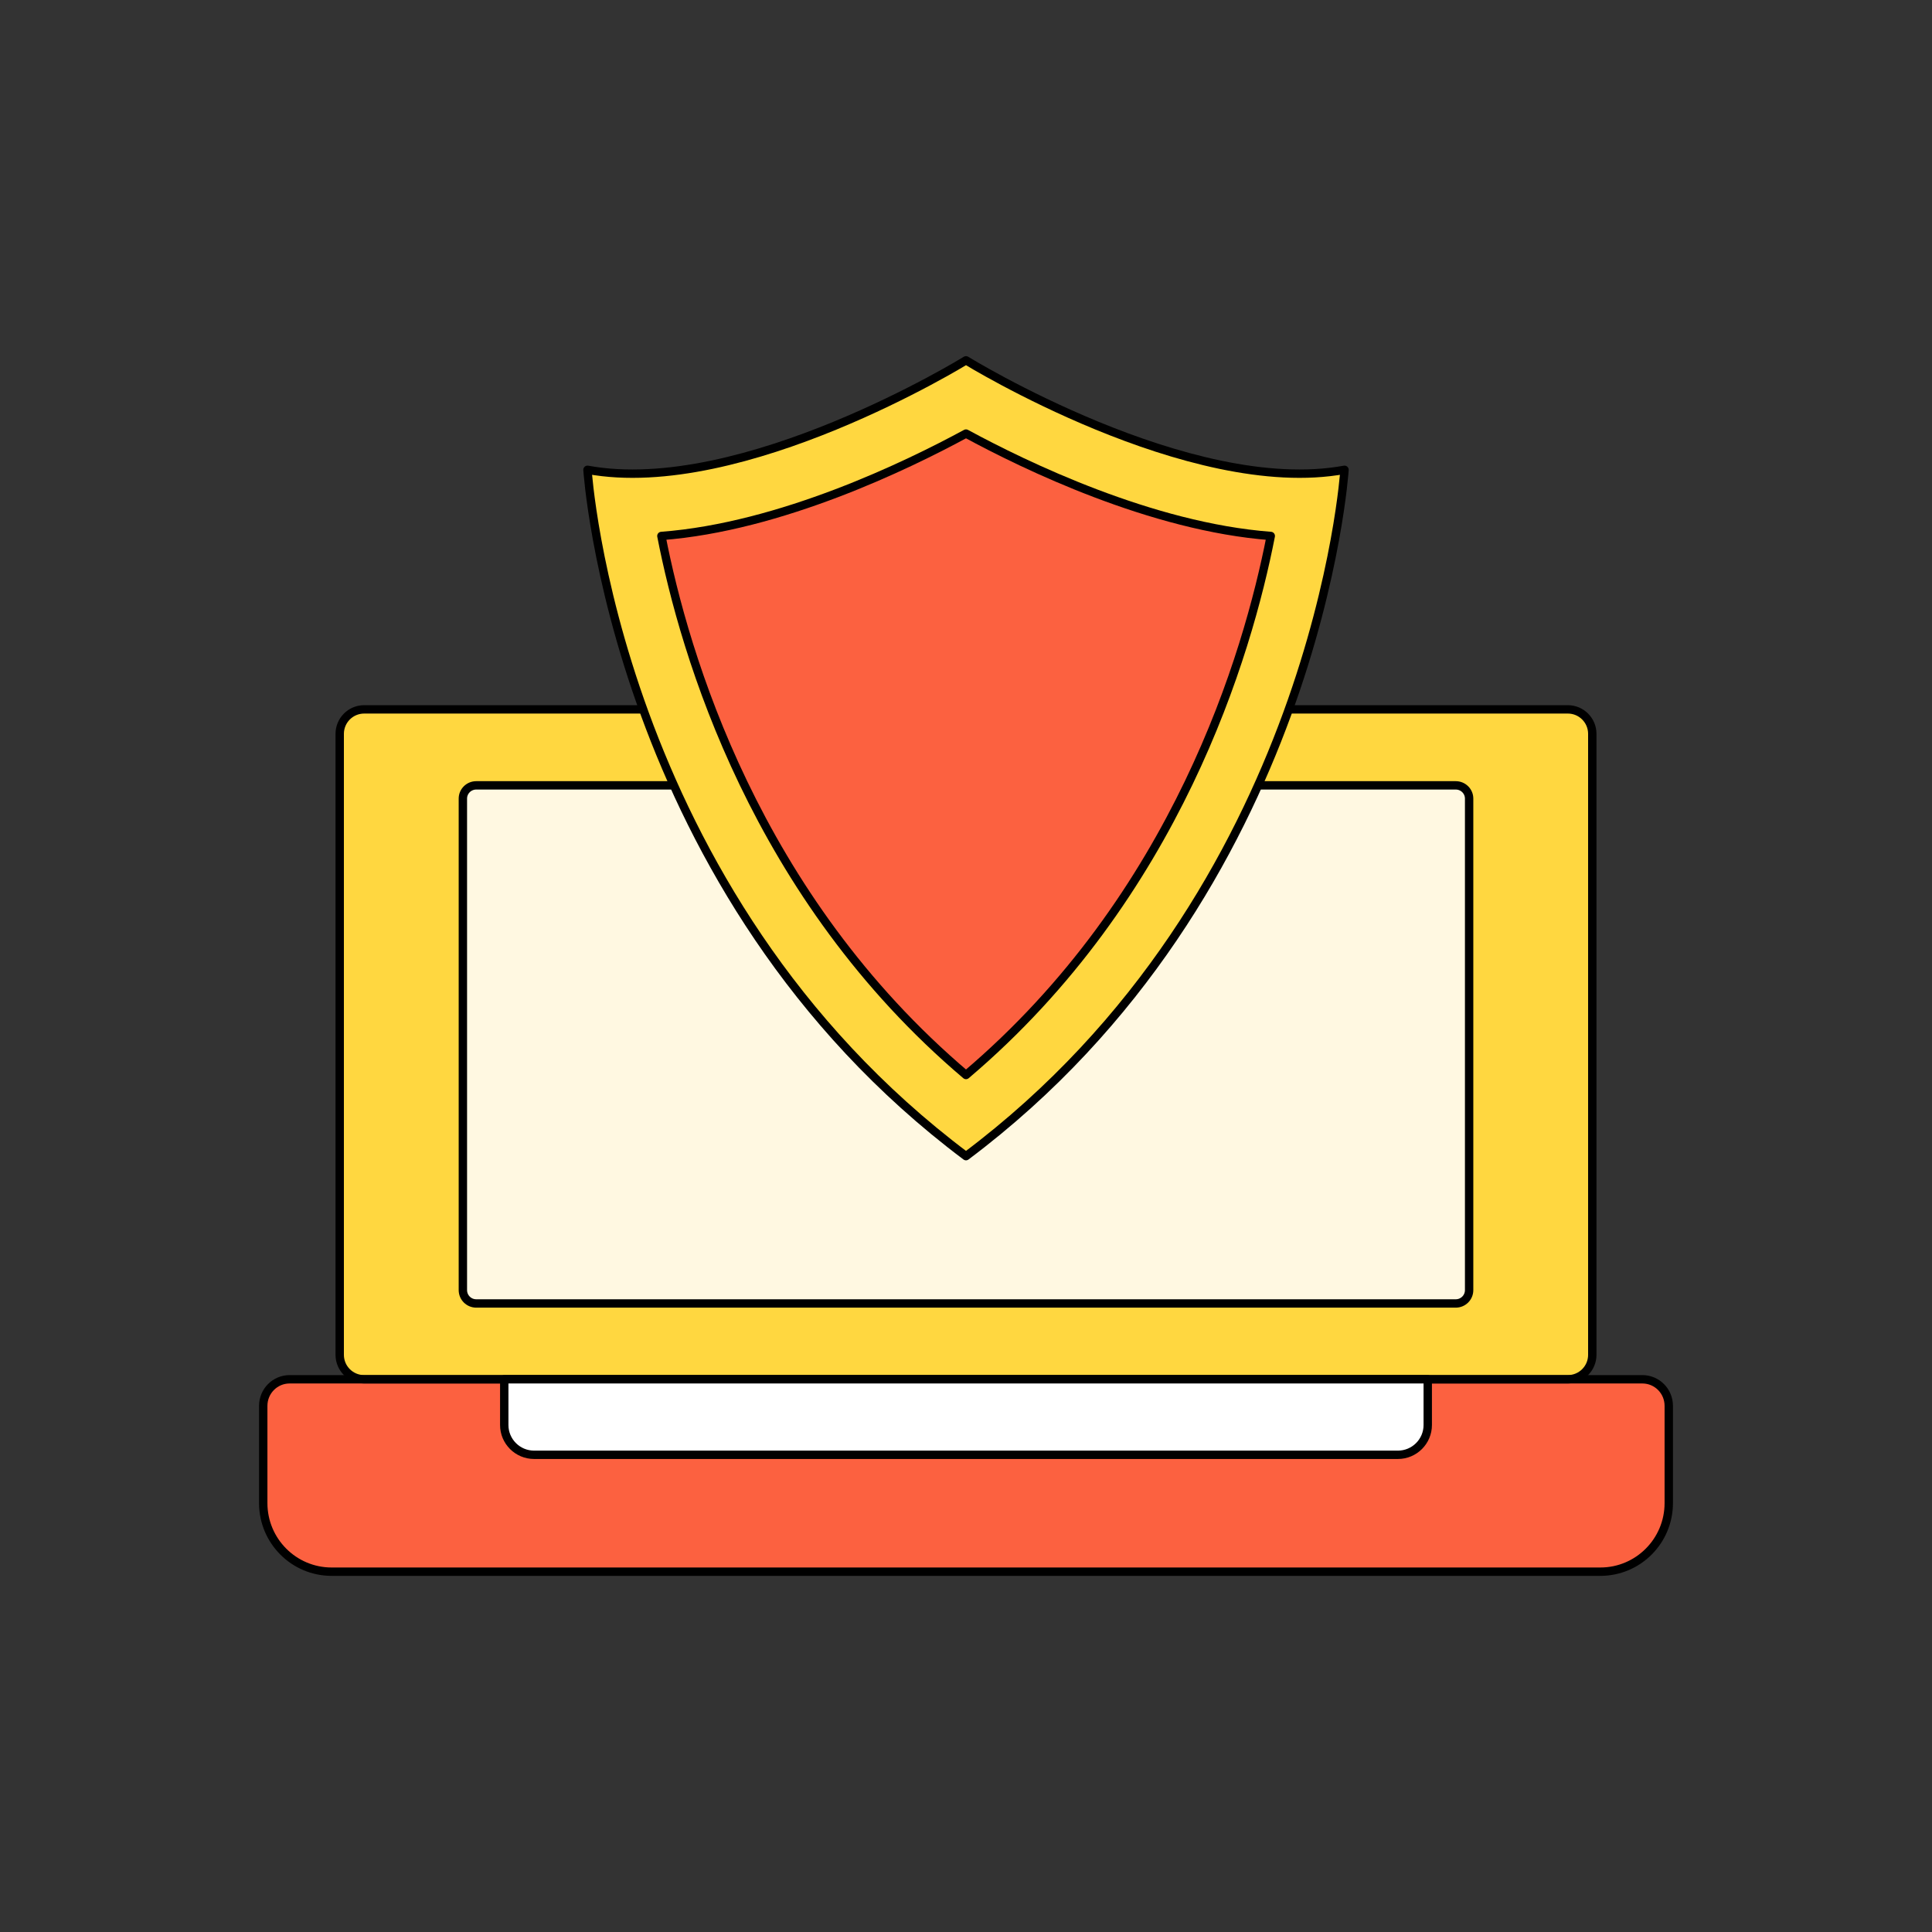 <svg version="1.2" xmlns="http://www.w3.org/2000/svg" viewBox="0 0 1200 1200" width="1200" height="1200">
	<rect x="0" y="0" width="1200" height="1200" fill="#333333" stroke="none"/>
	<title>Data Security-ai</title>
	<style>
		.s0 { fill: #ffd740 } 
		.s1 { fill: #fc6140 } 
		.s2 { fill: none;stroke: #000000;stroke-linecap: round;stroke-linejoin: round;stroke-width: 5.2 } 
		.s3 { fill: #fff8e1 } 
		.s4 { fill: #ffffff } 
	</style>
	<g id="Layer 1">
		<g id="&lt;Group&gt;">
			<g id="&lt;Group&gt;">
				<g id="&lt;Group&gt;">
					<path id="&lt;Path&gt;" class="s0" d="m226.2 440.6h747.6c8.4 0 15.2 6.8 15.2 15.2v385.7c0 8.4-6.8 15.2-15.2 15.2h-747.6c-8.4 0-15.2-6.8-15.2-15.2v-385.7c0-8.4 6.8-15.2 15.2-15.2z"/>
				</g>
				<path id="&lt;Path&gt;" class="s1" d="m179.9 856.7h840.2c9.1 0 16.4 7.4 16.4 16.5v60.4c0 23.5-19 42.6-42.5 42.6h-788c-23.5 0-42.5-19.1-42.5-42.6v-60.4c0-9.1 7.3-16.5 16.4-16.5z"/>
				<path id="&lt;Path&gt;" class="s2" d="m179.9 856.7h840.2c9.1 0 16.4 7.4 16.4 16.5v60.4c0 23.5-19 42.6-42.5 42.6h-788c-23.5 0-42.5-19.1-42.5-42.6v-60.4c0-9.1 7.3-16.5 16.4-16.5z"/>
				<path id="&lt;Path&gt;" class="s3" d="m295.8 487.8h608.4c4.6 0 8.3 3.7 8.3 8.2v305.3c0 4.6-3.7 8.3-8.3 8.3h-608.4c-4.6 0-8.3-3.7-8.3-8.3v-305.3c0-4.5 3.7-8.2 8.3-8.2z"/>
				<path id="&lt;Path&gt;" class="s2" d="m226.2 440.6h747.6c8.4 0 15.2 6.8 15.2 15.2v385.7c0 8.4-6.8 15.2-15.2 15.2h-747.6c-8.4 0-15.2-6.8-15.2-15.2v-385.7c0-8.4 6.8-15.2 15.2-15.2z"/>
				<path id="&lt;Path&gt;" class="s4" d="m313.2 885.1v-28.4h573.6v28.4c0 10.2-8.3 18.5-18.5 18.5h-536.6c-10.2 0-18.5-8.3-18.5-18.5z"/>
				<path id="&lt;Path&gt;" class="s2" d="m313.2 885.1v-28.4h573.6v28.4c0 10.2-8.3 18.5-18.5 18.5h-536.6c-10.2 0-18.5-8.3-18.5-18.5z"/>
				<path id="&lt;Path&gt;" class="s2" d="m295.8 487.8h608.4c4.6 0 8.3 3.7 8.3 8.2v305.3c0 4.6-3.7 8.3-8.3 8.3h-608.4c-4.6 0-8.3-3.7-8.3-8.3v-305.3c0-4.5 3.7-8.2 8.3-8.2z"/>
			</g>
			<g id="&lt;Group&gt;">
				<path id="&lt;Path&gt;" class="s0" d="m835.1 291.8c0 0-16.7 262.5-235.1 426.3-218.4-163.8-235.1-426.3-235.1-426.3 96.1 17.7 235.1-68 235.1-68 0 0 139 85.7 235.1 68z"/>
				<path id="&lt;Path&gt;" class="s2" d="m835.1 291.8c0 0-16.7 262.5-235.1 426.3-218.4-163.8-235.1-426.3-235.1-426.3 96.1 17.7 235.1-68 235.1-68 0 0 139 85.7 235.1 68z"/>
				<path id="&lt;Path&gt;" class="s1" d="m600 667.7c-130.8-110.8-174.9-261.4-189.2-334.8 74-5.6 152.7-43.8 189.2-63.6 36.5 19.8 115.2 58 189.3 63.6-14.3 73.3-58.5 223.9-189.3 334.8z"/>
				<path id="&lt;Path&gt;" class="s2" d="m600 667.7c-130.8-110.8-174.9-261.4-189.2-334.8 74-5.6 152.7-43.8 189.2-63.6 36.5 19.8 115.2 58 189.3 63.6-14.3 73.3-58.5 223.9-189.3 334.8z"/>
			</g>
		</g>
	</g>
</svg>